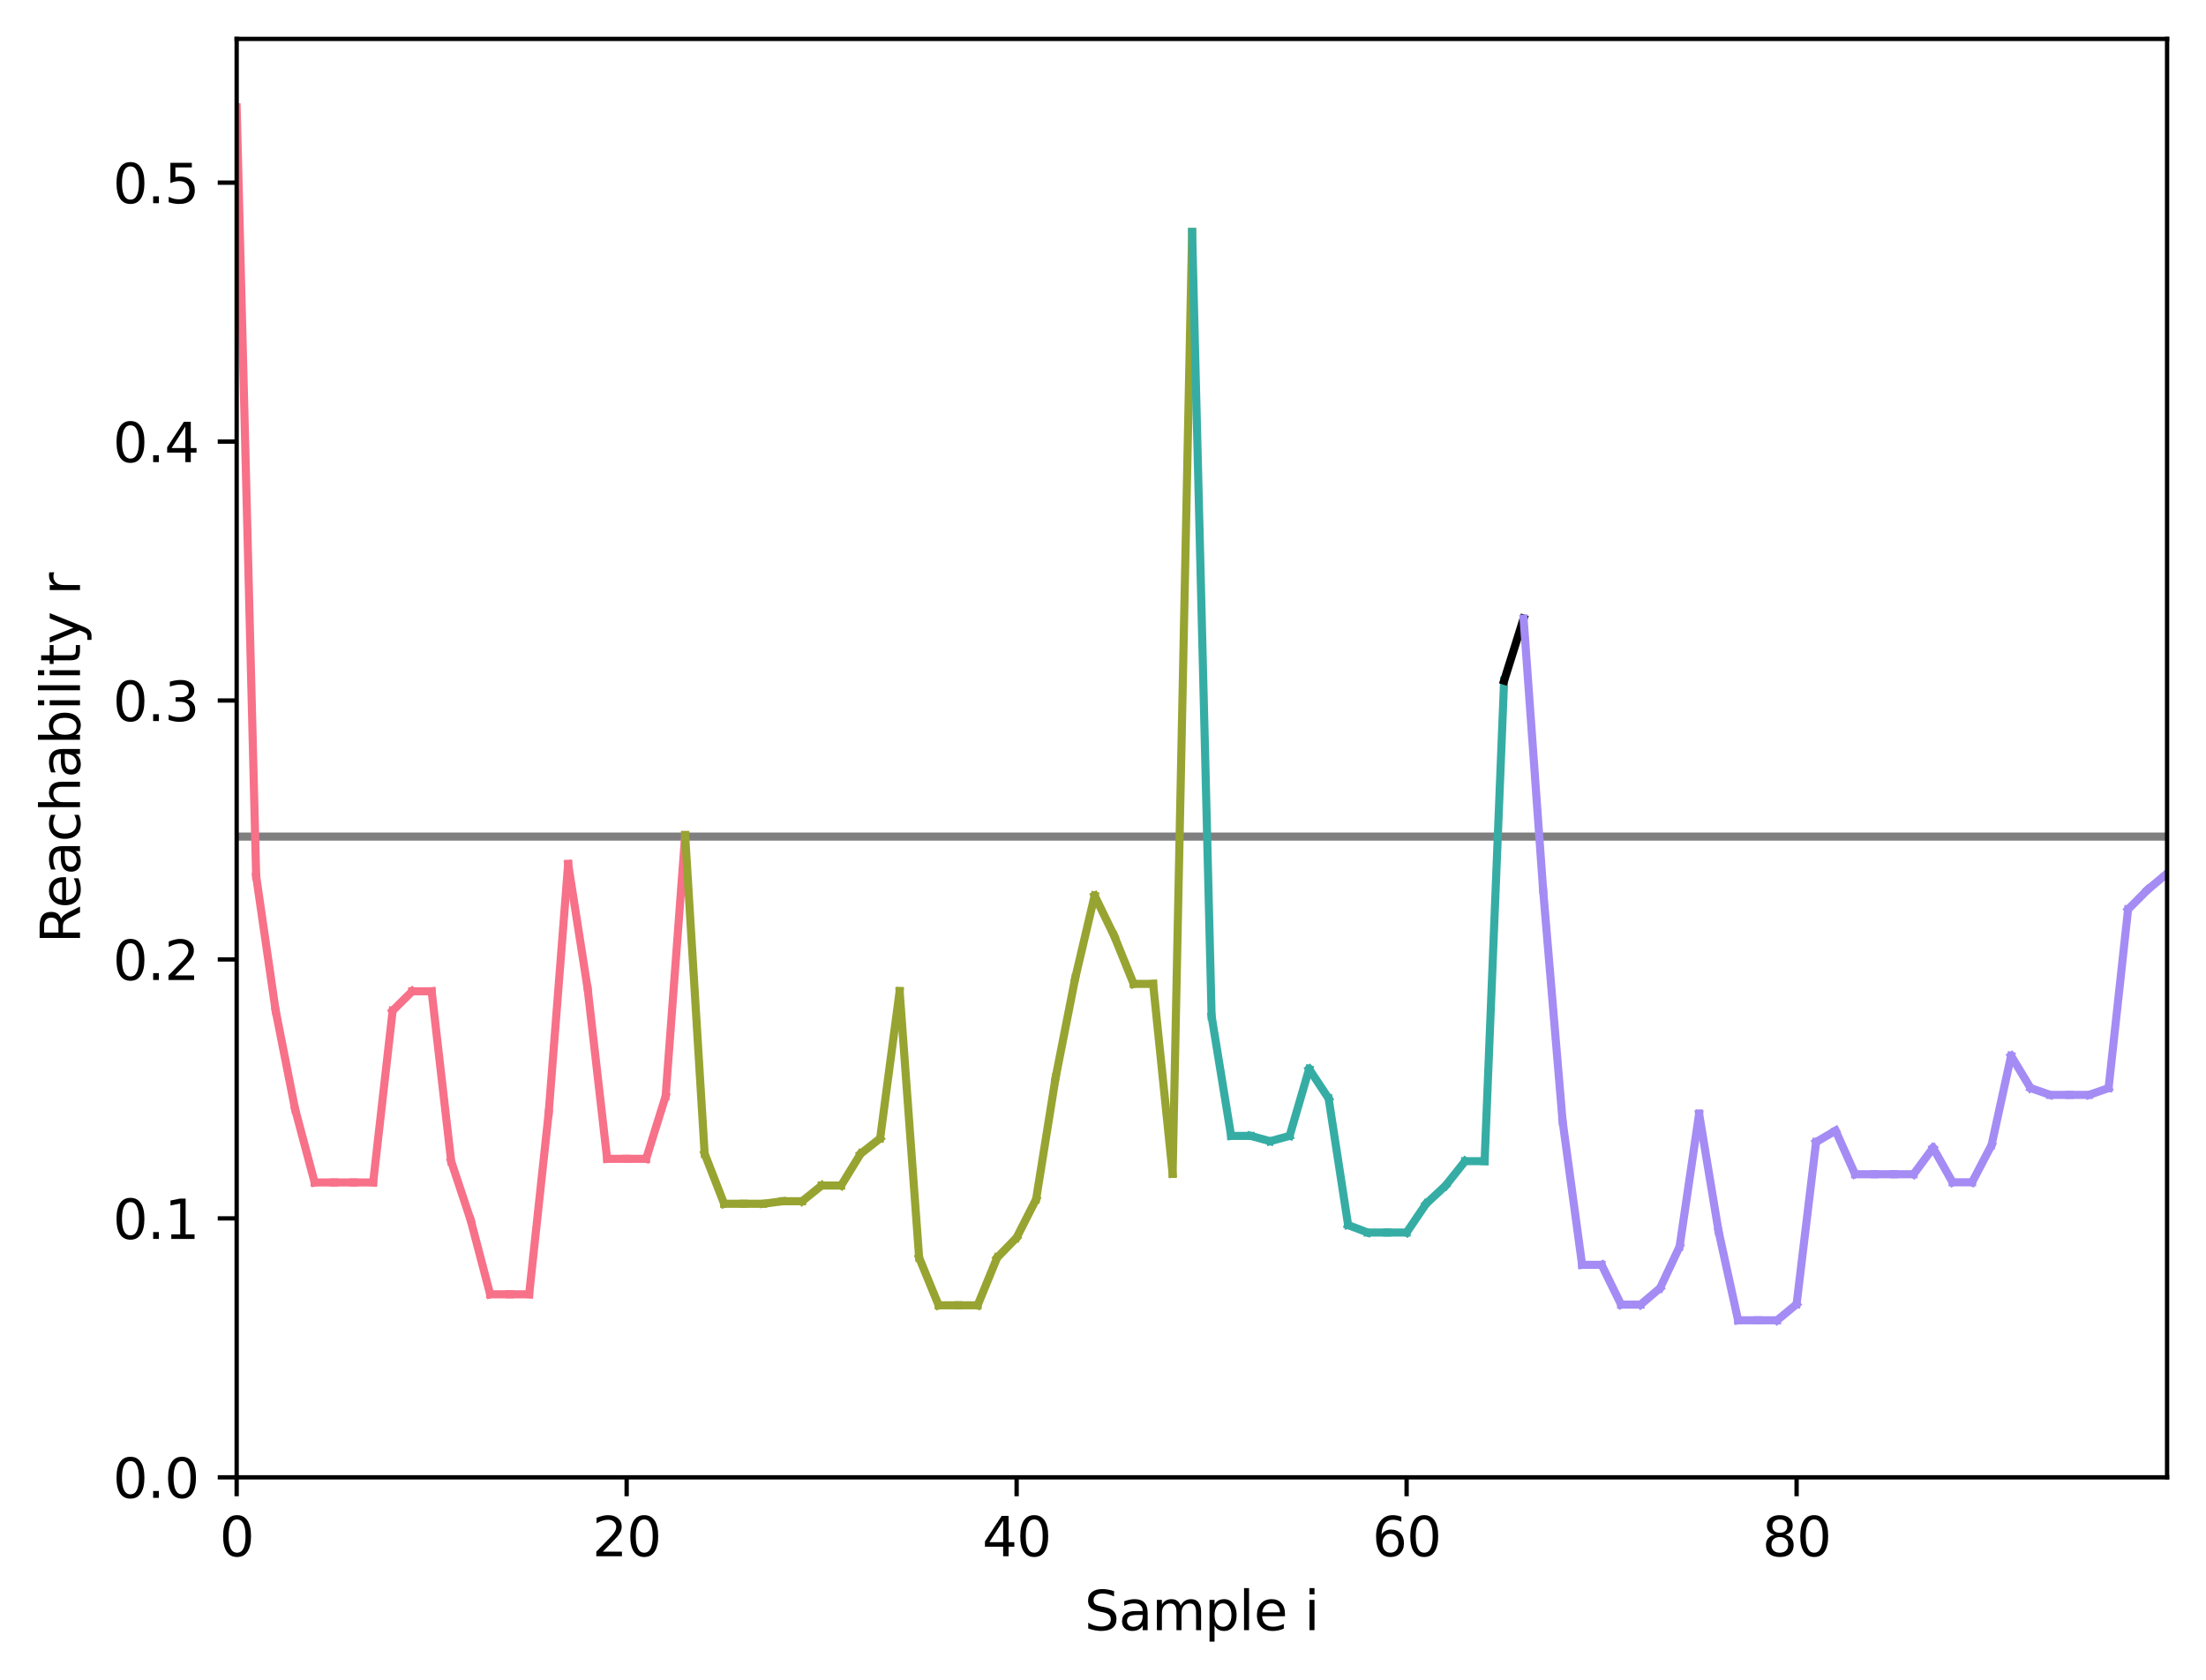 <?xml version="1.0" encoding="utf-8" standalone="no"?>
<!DOCTYPE svg PUBLIC "-//W3C//DTD SVG 1.1//EN"
  "http://www.w3.org/Graphics/SVG/1.1/DTD/svg11.dtd">
<svg xmlns:xlink="http://www.w3.org/1999/xlink" width="408.101pt" height="310.868pt" viewBox="0 0 408.101 310.868" xmlns="http://www.w3.org/2000/svg" version="1.1">
 <defs>
  <style type="text/css">*{stroke-linejoin: round; stroke-linecap: butt}</style>
 </defs>
 <g id="figure_1">
  <g id="patch_1">
   <path d="M 0 310.868 
L 408.101 310.868 
L 408.101 0 
L 0 0 
z
" style="fill: #ffffff"/>
  </g>
  <g id="axes_1">
   <g id="patch_2">
    <path d="M 43.781 273.312 
L 400.901 273.312 
L 400.901 7.2 
L 43.781 7.2 
z
" style="fill: #ffffff"/>
   </g>
   <g id="matplotlib.axis_1">
    <g id="xtick_1">
     <g id="line2d_1">
      <defs>
       <path id="ma56f24c3f5" d="M 0 0 
L 0 3.5 
" style="stroke: #000000; stroke-width: 0.8"/>
      </defs>
      <g>
       <use xlink:href="#ma56f24c3f5" x="43.781" y="273.312" style="stroke: #000000; stroke-width: 0.8"/>
      </g>
     </g>
     <g id="text_1">
      <!-- 0 -->
      <g transform="translate(40.6 287.91) scale(0.1 -0.1)">
       <defs>
        <path id="DejaVuSans-30" d="M 2034 4250 
Q 1547 4250 1301 3770 
Q 1056 3291 1056 2328 
Q 1056 1369 1301 889 
Q 1547 409 2034 409 
Q 2525 409 2770 889 
Q 3016 1369 3016 2328 
Q 3016 3291 2770 3770 
Q 2525 4250 2034 4250 
z
M 2034 4750 
Q 2819 4750 3233 4129 
Q 3647 3509 3647 2328 
Q 3647 1150 3233 529 
Q 2819 -91 2034 -91 
Q 1250 -91 836 529 
Q 422 1150 422 2328 
Q 422 3509 836 4129 
Q 1250 4750 2034 4750 
z
" transform="scale(0.016)"/>
       </defs>
       <use xlink:href="#DejaVuSans-30"/>
      </g>
     </g>
    </g>
    <g id="xtick_2">
     <g id="line2d_2">
      <g>
       <use xlink:href="#ma56f24c3f5" x="115.927" y="273.312" style="stroke: #000000; stroke-width: 0.8"/>
      </g>
     </g>
     <g id="text_2">
      <!-- 20 -->
      <g transform="translate(109.564 287.91) scale(0.1 -0.1)">
       <defs>
        <path id="DejaVuSans-32" d="M 1228 531 
L 3431 531 
L 3431 0 
L 469 0 
L 469 531 
Q 828 903 1448 1529 
Q 2069 2156 2228 2338 
Q 2531 2678 2651 2914 
Q 2772 3150 2772 3378 
Q 2772 3750 2511 3984 
Q 2250 4219 1831 4219 
Q 1534 4219 1204 4116 
Q 875 4013 500 3803 
L 500 4441 
Q 881 4594 1212 4672 
Q 1544 4750 1819 4750 
Q 2544 4750 2975 4387 
Q 3406 4025 3406 3419 
Q 3406 3131 3298 2873 
Q 3191 2616 2906 2266 
Q 2828 2175 2409 1742 
Q 1991 1309 1228 531 
z
" transform="scale(0.016)"/>
       </defs>
       <use xlink:href="#DejaVuSans-32"/>
       <use xlink:href="#DejaVuSans-30" x="63.623"/>
      </g>
     </g>
    </g>
    <g id="xtick_3">
     <g id="line2d_3">
      <g>
       <use xlink:href="#ma56f24c3f5" x="188.072" y="273.312" style="stroke: #000000; stroke-width: 0.8"/>
      </g>
     </g>
     <g id="text_3">
      <!-- 40 -->
      <g transform="translate(181.71 287.91) scale(0.1 -0.1)">
       <defs>
        <path id="DejaVuSans-34" d="M 2419 4116 
L 825 1625 
L 2419 1625 
L 2419 4116 
z
M 2253 4666 
L 3047 4666 
L 3047 1625 
L 3713 1625 
L 3713 1100 
L 3047 1100 
L 3047 0 
L 2419 0 
L 2419 1100 
L 313 1100 
L 313 1709 
L 2253 4666 
z
" transform="scale(0.016)"/>
       </defs>
       <use xlink:href="#DejaVuSans-34"/>
       <use xlink:href="#DejaVuSans-30" x="63.623"/>
      </g>
     </g>
    </g>
    <g id="xtick_4">
     <g id="line2d_4">
      <g>
       <use xlink:href="#ma56f24c3f5" x="260.218" y="273.312" style="stroke: #000000; stroke-width: 0.8"/>
      </g>
     </g>
     <g id="text_4">
      <!-- 60 -->
      <g transform="translate(253.855 287.91) scale(0.1 -0.1)">
       <defs>
        <path id="DejaVuSans-36" d="M 2113 2584 
Q 1688 2584 1439 2293 
Q 1191 2003 1191 1497 
Q 1191 994 1439 701 
Q 1688 409 2113 409 
Q 2538 409 2786 701 
Q 3034 994 3034 1497 
Q 3034 2003 2786 2293 
Q 2538 2584 2113 2584 
z
M 3366 4563 
L 3366 3988 
Q 3128 4100 2886 4159 
Q 2644 4219 2406 4219 
Q 1781 4219 1451 3797 
Q 1122 3375 1075 2522 
Q 1259 2794 1537 2939 
Q 1816 3084 2150 3084 
Q 2853 3084 3261 2657 
Q 3669 2231 3669 1497 
Q 3669 778 3244 343 
Q 2819 -91 2113 -91 
Q 1303 -91 875 529 
Q 447 1150 447 2328 
Q 447 3434 972 4092 
Q 1497 4750 2381 4750 
Q 2619 4750 2861 4703 
Q 3103 4656 3366 4563 
z
" transform="scale(0.016)"/>
       </defs>
       <use xlink:href="#DejaVuSans-36"/>
       <use xlink:href="#DejaVuSans-30" x="63.623"/>
      </g>
     </g>
    </g>
    <g id="xtick_5">
     <g id="line2d_5">
      <g>
       <use xlink:href="#ma56f24c3f5" x="332.363" y="273.312" style="stroke: #000000; stroke-width: 0.8"/>
      </g>
     </g>
     <g id="text_5">
      <!-- 80 -->
      <g transform="translate(326.001 287.91) scale(0.1 -0.1)">
       <defs>
        <path id="DejaVuSans-38" d="M 2034 2216 
Q 1584 2216 1326 1975 
Q 1069 1734 1069 1313 
Q 1069 891 1326 650 
Q 1584 409 2034 409 
Q 2484 409 2743 651 
Q 3003 894 3003 1313 
Q 3003 1734 2745 1975 
Q 2488 2216 2034 2216 
z
M 1403 2484 
Q 997 2584 770 2862 
Q 544 3141 544 3541 
Q 544 4100 942 4425 
Q 1341 4750 2034 4750 
Q 2731 4750 3128 4425 
Q 3525 4100 3525 3541 
Q 3525 3141 3298 2862 
Q 3072 2584 2669 2484 
Q 3125 2378 3379 2068 
Q 3634 1759 3634 1313 
Q 3634 634 3220 271 
Q 2806 -91 2034 -91 
Q 1263 -91 848 271 
Q 434 634 434 1313 
Q 434 1759 690 2068 
Q 947 2378 1403 2484 
z
M 1172 3481 
Q 1172 3119 1398 2916 
Q 1625 2713 2034 2713 
Q 2441 2713 2670 2916 
Q 2900 3119 2900 3481 
Q 2900 3844 2670 4047 
Q 2441 4250 2034 4250 
Q 1625 4250 1398 4047 
Q 1172 3844 1172 3481 
z
" transform="scale(0.016)"/>
       </defs>
       <use xlink:href="#DejaVuSans-38"/>
       <use xlink:href="#DejaVuSans-30" x="63.623"/>
      </g>
     </g>
    </g>
    <g id="text_6">
     <!-- Sample i -->
     <g transform="translate(200.615 301.589) scale(0.1 -0.1)">
      <defs>
       <path id="DejaVuSans-53" d="M 3425 4513 
L 3425 3897 
Q 3066 4069 2747 4153 
Q 2428 4238 2131 4238 
Q 1616 4238 1336 4038 
Q 1056 3838 1056 3469 
Q 1056 3159 1242 3001 
Q 1428 2844 1947 2747 
L 2328 2669 
Q 3034 2534 3370 2195 
Q 3706 1856 3706 1288 
Q 3706 609 3251 259 
Q 2797 -91 1919 -91 
Q 1588 -91 1214 -16 
Q 841 59 441 206 
L 441 856 
Q 825 641 1194 531 
Q 1563 422 1919 422 
Q 2459 422 2753 634 
Q 3047 847 3047 1241 
Q 3047 1584 2836 1778 
Q 2625 1972 2144 2069 
L 1759 2144 
Q 1053 2284 737 2584 
Q 422 2884 422 3419 
Q 422 4038 858 4394 
Q 1294 4750 2059 4750 
Q 2388 4750 2728 4690 
Q 3069 4631 3425 4513 
z
" transform="scale(0.016)"/>
       <path id="DejaVuSans-61" d="M 2194 1759 
Q 1497 1759 1228 1600 
Q 959 1441 959 1056 
Q 959 750 1161 570 
Q 1363 391 1709 391 
Q 2188 391 2477 730 
Q 2766 1069 2766 1631 
L 2766 1759 
L 2194 1759 
z
M 3341 1997 
L 3341 0 
L 2766 0 
L 2766 531 
Q 2569 213 2275 61 
Q 1981 -91 1556 -91 
Q 1019 -91 701 211 
Q 384 513 384 1019 
Q 384 1609 779 1909 
Q 1175 2209 1959 2209 
L 2766 2209 
L 2766 2266 
Q 2766 2663 2505 2880 
Q 2244 3097 1772 3097 
Q 1472 3097 1187 3025 
Q 903 2953 641 2809 
L 641 3341 
Q 956 3463 1253 3523 
Q 1550 3584 1831 3584 
Q 2591 3584 2966 3190 
Q 3341 2797 3341 1997 
z
" transform="scale(0.016)"/>
       <path id="DejaVuSans-6d" d="M 3328 2828 
Q 3544 3216 3844 3400 
Q 4144 3584 4550 3584 
Q 5097 3584 5394 3201 
Q 5691 2819 5691 2113 
L 5691 0 
L 5113 0 
L 5113 2094 
Q 5113 2597 4934 2840 
Q 4756 3084 4391 3084 
Q 3944 3084 3684 2787 
Q 3425 2491 3425 1978 
L 3425 0 
L 2847 0 
L 2847 2094 
Q 2847 2600 2669 2842 
Q 2491 3084 2119 3084 
Q 1678 3084 1418 2786 
Q 1159 2488 1159 1978 
L 1159 0 
L 581 0 
L 581 3500 
L 1159 3500 
L 1159 2956 
Q 1356 3278 1631 3431 
Q 1906 3584 2284 3584 
Q 2666 3584 2933 3390 
Q 3200 3197 3328 2828 
z
" transform="scale(0.016)"/>
       <path id="DejaVuSans-70" d="M 1159 525 
L 1159 -1331 
L 581 -1331 
L 581 3500 
L 1159 3500 
L 1159 2969 
Q 1341 3281 1617 3432 
Q 1894 3584 2278 3584 
Q 2916 3584 3314 3078 
Q 3713 2572 3713 1747 
Q 3713 922 3314 415 
Q 2916 -91 2278 -91 
Q 1894 -91 1617 61 
Q 1341 213 1159 525 
z
M 3116 1747 
Q 3116 2381 2855 2742 
Q 2594 3103 2138 3103 
Q 1681 3103 1420 2742 
Q 1159 2381 1159 1747 
Q 1159 1113 1420 752 
Q 1681 391 2138 391 
Q 2594 391 2855 752 
Q 3116 1113 3116 1747 
z
" transform="scale(0.016)"/>
       <path id="DejaVuSans-6c" d="M 603 4863 
L 1178 4863 
L 1178 0 
L 603 0 
L 603 4863 
z
" transform="scale(0.016)"/>
       <path id="DejaVuSans-65" d="M 3597 1894 
L 3597 1613 
L 953 1613 
Q 991 1019 1311 708 
Q 1631 397 2203 397 
Q 2534 397 2845 478 
Q 3156 559 3463 722 
L 3463 178 
Q 3153 47 2828 -22 
Q 2503 -91 2169 -91 
Q 1331 -91 842 396 
Q 353 884 353 1716 
Q 353 2575 817 3079 
Q 1281 3584 2069 3584 
Q 2775 3584 3186 3129 
Q 3597 2675 3597 1894 
z
M 3022 2063 
Q 3016 2534 2758 2815 
Q 2500 3097 2075 3097 
Q 1594 3097 1305 2825 
Q 1016 2553 972 2059 
L 3022 2063 
z
" transform="scale(0.016)"/>
       <path id="DejaVuSans-20" transform="scale(0.016)"/>
       <path id="DejaVuSans-69" d="M 603 3500 
L 1178 3500 
L 1178 0 
L 603 0 
L 603 3500 
z
M 603 4863 
L 1178 4863 
L 1178 4134 
L 603 4134 
L 603 4863 
z
" transform="scale(0.016)"/>
      </defs>
      <use xlink:href="#DejaVuSans-53"/>
      <use xlink:href="#DejaVuSans-61" x="63.477"/>
      <use xlink:href="#DejaVuSans-6d" x="124.756"/>
      <use xlink:href="#DejaVuSans-70" x="222.168"/>
      <use xlink:href="#DejaVuSans-6c" x="285.645"/>
      <use xlink:href="#DejaVuSans-65" x="313.428"/>
      <use xlink:href="#DejaVuSans-20" x="374.951"/>
      <use xlink:href="#DejaVuSans-69" x="406.738"/>
     </g>
    </g>
   </g>
   <g id="matplotlib.axis_2">
    <g id="ytick_1">
     <g id="line2d_6">
      <defs>
       <path id="m0e00c62f3a" d="M 0 0 
L -3.5 0 
" style="stroke: #000000; stroke-width: 0.8"/>
      </defs>
      <g>
       <use xlink:href="#m0e00c62f3a" x="43.781" y="273.312" style="stroke: #000000; stroke-width: 0.8"/>
      </g>
     </g>
     <g id="text_7">
      <!-- 0.0 -->
      <g transform="translate(20.878 277.111) scale(0.1 -0.1)">
       <defs>
        <path id="DejaVuSans-2e" d="M 684 794 
L 1344 794 
L 1344 0 
L 684 0 
L 684 794 
z
" transform="scale(0.016)"/>
       </defs>
       <use xlink:href="#DejaVuSans-30"/>
       <use xlink:href="#DejaVuSans-2e" x="63.623"/>
       <use xlink:href="#DejaVuSans-30" x="95.41"/>
      </g>
     </g>
    </g>
    <g id="ytick_2">
     <g id="line2d_7">
      <g>
       <use xlink:href="#m0e00c62f3a" x="43.781" y="225.408" style="stroke: #000000; stroke-width: 0.8"/>
      </g>
     </g>
     <g id="text_8">
      <!-- 0.1 -->
      <g transform="translate(20.878 229.207) scale(0.1 -0.1)">
       <defs>
        <path id="DejaVuSans-31" d="M 794 531 
L 1825 531 
L 1825 4091 
L 703 3866 
L 703 4441 
L 1819 4666 
L 2450 4666 
L 2450 531 
L 3481 531 
L 3481 0 
L 794 0 
L 794 531 
z
" transform="scale(0.016)"/>
       </defs>
       <use xlink:href="#DejaVuSans-30"/>
       <use xlink:href="#DejaVuSans-2e" x="63.623"/>
       <use xlink:href="#DejaVuSans-31" x="95.41"/>
      </g>
     </g>
    </g>
    <g id="ytick_3">
     <g id="line2d_8">
      <g>
       <use xlink:href="#m0e00c62f3a" x="43.781" y="177.503" style="stroke: #000000; stroke-width: 0.8"/>
      </g>
     </g>
     <g id="text_9">
      <!-- 0.2 -->
      <g transform="translate(20.878 181.303) scale(0.1 -0.1)">
       <use xlink:href="#DejaVuSans-30"/>
       <use xlink:href="#DejaVuSans-2e" x="63.623"/>
       <use xlink:href="#DejaVuSans-32" x="95.41"/>
      </g>
     </g>
    </g>
    <g id="ytick_4">
     <g id="line2d_9">
      <g>
       <use xlink:href="#m0e00c62f3a" x="43.781" y="129.599" style="stroke: #000000; stroke-width: 0.8"/>
      </g>
     </g>
     <g id="text_10">
      <!-- 0.3 -->
      <g transform="translate(20.878 133.398) scale(0.1 -0.1)">
       <defs>
        <path id="DejaVuSans-33" d="M 2597 2516 
Q 3050 2419 3304 2112 
Q 3559 1806 3559 1356 
Q 3559 666 3084 287 
Q 2609 -91 1734 -91 
Q 1441 -91 1130 -33 
Q 819 25 488 141 
L 488 750 
Q 750 597 1062 519 
Q 1375 441 1716 441 
Q 2309 441 2620 675 
Q 2931 909 2931 1356 
Q 2931 1769 2642 2001 
Q 2353 2234 1838 2234 
L 1294 2234 
L 1294 2753 
L 1863 2753 
Q 2328 2753 2575 2939 
Q 2822 3125 2822 3475 
Q 2822 3834 2567 4026 
Q 2313 4219 1838 4219 
Q 1578 4219 1281 4162 
Q 984 4106 628 3988 
L 628 4550 
Q 988 4650 1302 4700 
Q 1616 4750 1894 4750 
Q 2613 4750 3031 4423 
Q 3450 4097 3450 3541 
Q 3450 3153 3228 2886 
Q 3006 2619 2597 2516 
z
" transform="scale(0.016)"/>
       </defs>
       <use xlink:href="#DejaVuSans-30"/>
       <use xlink:href="#DejaVuSans-2e" x="63.623"/>
       <use xlink:href="#DejaVuSans-33" x="95.41"/>
      </g>
     </g>
    </g>
    <g id="ytick_5">
     <g id="line2d_10">
      <g>
       <use xlink:href="#m0e00c62f3a" x="43.781" y="81.695" style="stroke: #000000; stroke-width: 0.8"/>
      </g>
     </g>
     <g id="text_11">
      <!-- 0.4 -->
      <g transform="translate(20.878 85.494) scale(0.1 -0.1)">
       <use xlink:href="#DejaVuSans-30"/>
       <use xlink:href="#DejaVuSans-2e" x="63.623"/>
       <use xlink:href="#DejaVuSans-34" x="95.41"/>
      </g>
     </g>
    </g>
    <g id="ytick_6">
     <g id="line2d_11">
      <g>
       <use xlink:href="#m0e00c62f3a" x="43.781" y="33.791" style="stroke: #000000; stroke-width: 0.8"/>
      </g>
     </g>
     <g id="text_12">
      <!-- 0.5 -->
      <g transform="translate(20.878 37.59) scale(0.1 -0.1)">
       <defs>
        <path id="DejaVuSans-35" d="M 691 4666 
L 3169 4666 
L 3169 4134 
L 1269 4134 
L 1269 2991 
Q 1406 3038 1543 3061 
Q 1681 3084 1819 3084 
Q 2600 3084 3056 2656 
Q 3513 2228 3513 1497 
Q 3513 744 3044 326 
Q 2575 -91 1722 -91 
Q 1428 -91 1123 -41 
Q 819 9 494 109 
L 494 744 
Q 775 591 1075 516 
Q 1375 441 1709 441 
Q 2250 441 2565 725 
Q 2881 1009 2881 1497 
Q 2881 1984 2565 2268 
Q 2250 2553 1709 2553 
Q 1456 2553 1204 2497 
Q 953 2441 691 2322 
L 691 4666 
z
" transform="scale(0.016)"/>
       </defs>
       <use xlink:href="#DejaVuSans-30"/>
       <use xlink:href="#DejaVuSans-2e" x="63.623"/>
       <use xlink:href="#DejaVuSans-35" x="95.41"/>
      </g>
     </g>
    </g>
    <g id="text_13">
     <!-- Reachability r -->
     <g transform="translate(14.798 174.533) rotate(-90) scale(0.1 -0.1)">
      <defs>
       <path id="DejaVuSans-52" d="M 2841 2188 
Q 3044 2119 3236 1894 
Q 3428 1669 3622 1275 
L 4263 0 
L 3584 0 
L 2988 1197 
Q 2756 1666 2539 1819 
Q 2322 1972 1947 1972 
L 1259 1972 
L 1259 0 
L 628 0 
L 628 4666 
L 2053 4666 
Q 2853 4666 3247 4331 
Q 3641 3997 3641 3322 
Q 3641 2881 3436 2590 
Q 3231 2300 2841 2188 
z
M 1259 4147 
L 1259 2491 
L 2053 2491 
Q 2509 2491 2742 2702 
Q 2975 2913 2975 3322 
Q 2975 3731 2742 3939 
Q 2509 4147 2053 4147 
L 1259 4147 
z
" transform="scale(0.016)"/>
       <path id="DejaVuSans-63" d="M 3122 3366 
L 3122 2828 
Q 2878 2963 2633 3030 
Q 2388 3097 2138 3097 
Q 1578 3097 1268 2742 
Q 959 2388 959 1747 
Q 959 1106 1268 751 
Q 1578 397 2138 397 
Q 2388 397 2633 464 
Q 2878 531 3122 666 
L 3122 134 
Q 2881 22 2623 -34 
Q 2366 -91 2075 -91 
Q 1284 -91 818 406 
Q 353 903 353 1747 
Q 353 2603 823 3093 
Q 1294 3584 2113 3584 
Q 2378 3584 2631 3529 
Q 2884 3475 3122 3366 
z
" transform="scale(0.016)"/>
       <path id="DejaVuSans-68" d="M 3513 2113 
L 3513 0 
L 2938 0 
L 2938 2094 
Q 2938 2591 2744 2837 
Q 2550 3084 2163 3084 
Q 1697 3084 1428 2787 
Q 1159 2491 1159 1978 
L 1159 0 
L 581 0 
L 581 4863 
L 1159 4863 
L 1159 2956 
Q 1366 3272 1645 3428 
Q 1925 3584 2291 3584 
Q 2894 3584 3203 3211 
Q 3513 2838 3513 2113 
z
" transform="scale(0.016)"/>
       <path id="DejaVuSans-62" d="M 3116 1747 
Q 3116 2381 2855 2742 
Q 2594 3103 2138 3103 
Q 1681 3103 1420 2742 
Q 1159 2381 1159 1747 
Q 1159 1113 1420 752 
Q 1681 391 2138 391 
Q 2594 391 2855 752 
Q 3116 1113 3116 1747 
z
M 1159 2969 
Q 1341 3281 1617 3432 
Q 1894 3584 2278 3584 
Q 2916 3584 3314 3078 
Q 3713 2572 3713 1747 
Q 3713 922 3314 415 
Q 2916 -91 2278 -91 
Q 1894 -91 1617 61 
Q 1341 213 1159 525 
L 1159 0 
L 581 0 
L 581 4863 
L 1159 4863 
L 1159 2969 
z
" transform="scale(0.016)"/>
       <path id="DejaVuSans-74" d="M 1172 4494 
L 1172 3500 
L 2356 3500 
L 2356 3053 
L 1172 3053 
L 1172 1153 
Q 1172 725 1289 603 
Q 1406 481 1766 481 
L 2356 481 
L 2356 0 
L 1766 0 
Q 1100 0 847 248 
Q 594 497 594 1153 
L 594 3053 
L 172 3053 
L 172 3500 
L 594 3500 
L 594 4494 
L 1172 4494 
z
" transform="scale(0.016)"/>
       <path id="DejaVuSans-79" d="M 2059 -325 
Q 1816 -950 1584 -1140 
Q 1353 -1331 966 -1331 
L 506 -1331 
L 506 -850 
L 844 -850 
Q 1081 -850 1212 -737 
Q 1344 -625 1503 -206 
L 1606 56 
L 191 3500 
L 800 3500 
L 1894 763 
L 2988 3500 
L 3597 3500 
L 2059 -325 
z
" transform="scale(0.016)"/>
       <path id="DejaVuSans-72" d="M 2631 2963 
Q 2534 3019 2420 3045 
Q 2306 3072 2169 3072 
Q 1681 3072 1420 2755 
Q 1159 2438 1159 1844 
L 1159 0 
L 581 0 
L 581 3500 
L 1159 3500 
L 1159 2956 
Q 1341 3275 1631 3429 
Q 1922 3584 2338 3584 
Q 2397 3584 2469 3576 
Q 2541 3569 2628 3553 
L 2631 2963 
z
" transform="scale(0.016)"/>
      </defs>
      <use xlink:href="#DejaVuSans-52"/>
      <use xlink:href="#DejaVuSans-65" x="64.982"/>
      <use xlink:href="#DejaVuSans-61" x="126.506"/>
      <use xlink:href="#DejaVuSans-63" x="187.785"/>
      <use xlink:href="#DejaVuSans-68" x="242.766"/>
      <use xlink:href="#DejaVuSans-61" x="306.145"/>
      <use xlink:href="#DejaVuSans-62" x="367.424"/>
      <use xlink:href="#DejaVuSans-69" x="430.9"/>
      <use xlink:href="#DejaVuSans-6c" x="458.684"/>
      <use xlink:href="#DejaVuSans-69" x="486.467"/>
      <use xlink:href="#DejaVuSans-74" x="514.25"/>
      <use xlink:href="#DejaVuSans-79" x="553.459"/>
      <use xlink:href="#DejaVuSans-20" x="612.639"/>
      <use xlink:href="#DejaVuSans-72" x="644.426"/>
     </g>
    </g>
   </g>
   <g id="line2d_12">
    <path d="M 43.781 154.774 
L 400.901 154.774 
" clip-path="url(#p24fa36825a)" style="fill: none; stroke: #000000; stroke-opacity: 0.5; stroke-width: 1.5; stroke-linecap: square"/>
   </g>
   <g id="line2d_13">
    <path d="M 43.781 19.872 
L 47.389 162.119 
" clip-path="url(#p24fa36825a)" style="fill: none; stroke: #f77189; stroke-width: 1.5; stroke-linecap: square"/>
   </g>
   <g id="line2d_14">
    <path d="M 47.389 162.119 
L 50.996 186.981 
" clip-path="url(#p24fa36825a)" style="fill: none; stroke: #f77189; stroke-width: 1.5; stroke-linecap: square"/>
   </g>
   <g id="line2d_15">
    <path d="M 50.996 186.981 
L 54.603 205.243 
" clip-path="url(#p24fa36825a)" style="fill: none; stroke: #f77189; stroke-width: 1.5; stroke-linecap: square"/>
   </g>
   <g id="line2d_16">
    <path d="M 54.603 205.243 
L 58.21 218.758 
" clip-path="url(#p24fa36825a)" style="fill: none; stroke: #f77189; stroke-width: 1.5; stroke-linecap: square"/>
   </g>
   <g id="line2d_17">
    <path d="M 58.21 218.758 
L 61.818 218.758 
" clip-path="url(#p24fa36825a)" style="fill: none; stroke: #f77189; stroke-width: 1.5; stroke-linecap: square"/>
   </g>
   <g id="line2d_18">
    <path d="M 61.818 218.758 
L 65.425 218.758 
" clip-path="url(#p24fa36825a)" style="fill: none; stroke: #f77189; stroke-width: 1.5; stroke-linecap: square"/>
   </g>
   <g id="line2d_19">
    <path d="M 65.425 218.758 
L 69.032 218.758 
" clip-path="url(#p24fa36825a)" style="fill: none; stroke: #f77189; stroke-width: 1.5; stroke-linecap: square"/>
   </g>
   <g id="line2d_20">
    <path d="M 69.032 218.758 
L 72.639 186.981 
" clip-path="url(#p24fa36825a)" style="fill: none; stroke: #f77189; stroke-width: 1.5; stroke-linecap: square"/>
   </g>
   <g id="line2d_21">
    <path d="M 72.639 186.981 
L 76.247 183.396 
" clip-path="url(#p24fa36825a)" style="fill: none; stroke: #f77189; stroke-width: 1.5; stroke-linecap: square"/>
   </g>
   <g id="line2d_22">
    <path d="M 76.247 183.396 
L 79.854 183.396 
" clip-path="url(#p24fa36825a)" style="fill: none; stroke: #f77189; stroke-width: 1.5; stroke-linecap: square"/>
   </g>
   <g id="line2d_23">
    <path d="M 79.854 183.396 
L 83.461 214.841 
" clip-path="url(#p24fa36825a)" style="fill: none; stroke: #f77189; stroke-width: 1.5; stroke-linecap: square"/>
   </g>
   <g id="line2d_24">
    <path d="M 83.461 214.841 
L 87.069 225.716 
" clip-path="url(#p24fa36825a)" style="fill: none; stroke: #f77189; stroke-width: 1.5; stroke-linecap: square"/>
   </g>
   <g id="line2d_25">
    <path d="M 87.069 225.716 
L 90.676 239.454 
" clip-path="url(#p24fa36825a)" style="fill: none; stroke: #f77189; stroke-width: 1.5; stroke-linecap: square"/>
   </g>
   <g id="line2d_26">
    <path d="M 90.676 239.454 
L 94.283 239.454 
" clip-path="url(#p24fa36825a)" style="fill: none; stroke: #f77189; stroke-width: 1.5; stroke-linecap: square"/>
   </g>
   <g id="line2d_27">
    <path d="M 94.283 239.454 
L 97.89 239.454 
" clip-path="url(#p24fa36825a)" style="fill: none; stroke: #f77189; stroke-width: 1.5; stroke-linecap: square"/>
   </g>
   <g id="line2d_28">
    <path d="M 97.89 239.454 
L 101.498 205.959 
" clip-path="url(#p24fa36825a)" style="fill: none; stroke: #f77189; stroke-width: 1.5; stroke-linecap: square"/>
   </g>
   <g id="line2d_29">
    <path d="M 101.498 205.959 
L 105.105 159.85 
" clip-path="url(#p24fa36825a)" style="fill: none; stroke: #f77189; stroke-width: 1.5; stroke-linecap: square"/>
   </g>
   <g id="line2d_30">
    <path d="M 105.105 159.85 
L 108.712 182.901 
" clip-path="url(#p24fa36825a)" style="fill: none; stroke: #f77189; stroke-width: 1.5; stroke-linecap: square"/>
   </g>
   <g id="line2d_31">
    <path d="M 108.712 182.901 
L 112.319 214.39 
" clip-path="url(#p24fa36825a)" style="fill: none; stroke: #f77189; stroke-width: 1.5; stroke-linecap: square"/>
   </g>
   <g id="line2d_32">
    <path d="M 112.319 214.39 
L 115.927 214.39 
" clip-path="url(#p24fa36825a)" style="fill: none; stroke: #f77189; stroke-width: 1.5; stroke-linecap: square"/>
   </g>
   <g id="line2d_33">
    <path d="M 115.927 214.39 
L 119.534 214.39 
" clip-path="url(#p24fa36825a)" style="fill: none; stroke: #f77189; stroke-width: 1.5; stroke-linecap: square"/>
   </g>
   <g id="line2d_34">
    <path d="M 119.534 214.39 
L 123.141 202.8 
" clip-path="url(#p24fa36825a)" style="fill: none; stroke: #f77189; stroke-width: 1.5; stroke-linecap: square"/>
   </g>
   <g id="line2d_35">
    <path d="M 123.141 202.8 
L 126.749 154.492 
" clip-path="url(#p24fa36825a)" style="fill: none; stroke: #f77189; stroke-width: 1.5; stroke-linecap: square"/>
   </g>
   <g id="line2d_36">
    <path d="M 126.749 154.492 
L 130.356 213.443 
" clip-path="url(#p24fa36825a)" style="fill: none; stroke: #97a431; stroke-width: 1.5; stroke-linecap: square"/>
   </g>
   <g id="line2d_37">
    <path d="M 130.356 213.443 
L 133.963 222.702 
" clip-path="url(#p24fa36825a)" style="fill: none; stroke: #97a431; stroke-width: 1.5; stroke-linecap: square"/>
   </g>
   <g id="line2d_38">
    <path d="M 133.963 222.702 
L 137.57 222.702 
" clip-path="url(#p24fa36825a)" style="fill: none; stroke: #97a431; stroke-width: 1.5; stroke-linecap: square"/>
   </g>
   <g id="line2d_39">
    <path d="M 137.57 222.702 
L 141.178 222.702 
" clip-path="url(#p24fa36825a)" style="fill: none; stroke: #97a431; stroke-width: 1.5; stroke-linecap: square"/>
   </g>
   <g id="line2d_40">
    <path d="M 141.178 222.702 
L 144.785 222.234 
" clip-path="url(#p24fa36825a)" style="fill: none; stroke: #97a431; stroke-width: 1.5; stroke-linecap: square"/>
   </g>
   <g id="line2d_41">
    <path d="M 144.785 222.234 
L 148.392 222.234 
" clip-path="url(#p24fa36825a)" style="fill: none; stroke: #97a431; stroke-width: 1.5; stroke-linecap: square"/>
   </g>
   <g id="line2d_42">
    <path d="M 148.392 222.234 
L 151.999 219.326 
" clip-path="url(#p24fa36825a)" style="fill: none; stroke: #97a431; stroke-width: 1.5; stroke-linecap: square"/>
   </g>
   <g id="line2d_43">
    <path d="M 151.999 219.326 
L 155.607 219.326 
" clip-path="url(#p24fa36825a)" style="fill: none; stroke: #97a431; stroke-width: 1.5; stroke-linecap: square"/>
   </g>
   <g id="line2d_44">
    <path d="M 155.607 219.326 
L 159.214 213.443 
" clip-path="url(#p24fa36825a)" style="fill: none; stroke: #97a431; stroke-width: 1.5; stroke-linecap: square"/>
   </g>
   <g id="line2d_45">
    <path d="M 159.214 213.443 
L 162.821 210.61 
" clip-path="url(#p24fa36825a)" style="fill: none; stroke: #97a431; stroke-width: 1.5; stroke-linecap: square"/>
   </g>
   <g id="line2d_46">
    <path d="M 162.821 210.61 
L 166.429 183.369 
" clip-path="url(#p24fa36825a)" style="fill: none; stroke: #97a431; stroke-width: 1.5; stroke-linecap: square"/>
   </g>
   <g id="line2d_47">
    <path d="M 166.429 183.369 
L 170.036 232.673 
" clip-path="url(#p24fa36825a)" style="fill: none; stroke: #97a431; stroke-width: 1.5; stroke-linecap: square"/>
   </g>
   <g id="line2d_48">
    <path d="M 170.036 232.673 
L 173.643 241.484 
" clip-path="url(#p24fa36825a)" style="fill: none; stroke: #97a431; stroke-width: 1.5; stroke-linecap: square"/>
   </g>
   <g id="line2d_49">
    <path d="M 173.643 241.484 
L 177.25 241.484 
" clip-path="url(#p24fa36825a)" style="fill: none; stroke: #97a431; stroke-width: 1.5; stroke-linecap: square"/>
   </g>
   <g id="line2d_50">
    <path d="M 177.25 241.484 
L 180.858 241.484 
" clip-path="url(#p24fa36825a)" style="fill: none; stroke: #97a431; stroke-width: 1.5; stroke-linecap: square"/>
   </g>
   <g id="line2d_51">
    <path d="M 180.858 241.484 
L 184.465 232.673 
" clip-path="url(#p24fa36825a)" style="fill: none; stroke: #97a431; stroke-width: 1.5; stroke-linecap: square"/>
   </g>
   <g id="line2d_52">
    <path d="M 184.465 232.673 
L 188.072 228.967 
" clip-path="url(#p24fa36825a)" style="fill: none; stroke: #97a431; stroke-width: 1.5; stroke-linecap: square"/>
   </g>
   <g id="line2d_53">
    <path d="M 188.072 228.967 
L 191.679 221.862 
" clip-path="url(#p24fa36825a)" style="fill: none; stroke: #97a431; stroke-width: 1.5; stroke-linecap: square"/>
   </g>
   <g id="line2d_54">
    <path d="M 191.679 221.862 
L 195.287 199.354 
" clip-path="url(#p24fa36825a)" style="fill: none; stroke: #97a431; stroke-width: 1.5; stroke-linecap: square"/>
   </g>
   <g id="line2d_55">
    <path d="M 195.287 199.354 
L 198.894 181.03 
" clip-path="url(#p24fa36825a)" style="fill: none; stroke: #97a431; stroke-width: 1.5; stroke-linecap: square"/>
   </g>
   <g id="line2d_56">
    <path d="M 198.894 181.03 
L 202.501 165.692 
" clip-path="url(#p24fa36825a)" style="fill: none; stroke: #97a431; stroke-width: 1.5; stroke-linecap: square"/>
   </g>
   <g id="line2d_57">
    <path d="M 202.501 165.692 
L 206.109 173.121 
" clip-path="url(#p24fa36825a)" style="fill: none; stroke: #97a431; stroke-width: 1.5; stroke-linecap: square"/>
   </g>
   <g id="line2d_58">
    <path d="M 206.109 173.121 
L 209.716 182.021 
" clip-path="url(#p24fa36825a)" style="fill: none; stroke: #97a431; stroke-width: 1.5; stroke-linecap: square"/>
   </g>
   <g id="line2d_59">
    <path d="M 209.716 182.021 
L 213.323 182.021 
" clip-path="url(#p24fa36825a)" style="fill: none; stroke: #97a431; stroke-width: 1.5; stroke-linecap: square"/>
   </g>
   <g id="line2d_60">
    <path d="M 213.323 182.021 
L 216.93 217.162 
" clip-path="url(#p24fa36825a)" style="fill: none; stroke: #97a431; stroke-width: 1.5; stroke-linecap: square"/>
   </g>
   <g id="line2d_61">
    <path d="M 216.93 217.162 
L 220.538 42.912 
" clip-path="url(#p24fa36825a)" style="fill: none; stroke: #97a431; stroke-width: 1.5; stroke-linecap: square"/>
   </g>
   <g id="line2d_62">
    <path d="M 220.538 42.912 
L 224.145 188.022 
" clip-path="url(#p24fa36825a)" style="fill: none; stroke: #36ada4; stroke-width: 1.5; stroke-linecap: square"/>
   </g>
   <g id="line2d_63">
    <path d="M 224.145 188.022 
L 227.752 210.141 
" clip-path="url(#p24fa36825a)" style="fill: none; stroke: #36ada4; stroke-width: 1.5; stroke-linecap: square"/>
   </g>
   <g id="line2d_64">
    <path d="M 227.752 210.141 
L 231.359 210.141 
" clip-path="url(#p24fa36825a)" style="fill: none; stroke: #36ada4; stroke-width: 1.5; stroke-linecap: square"/>
   </g>
   <g id="line2d_65">
    <path d="M 231.359 210.141 
L 234.967 211.132 
" clip-path="url(#p24fa36825a)" style="fill: none; stroke: #36ada4; stroke-width: 1.5; stroke-linecap: square"/>
   </g>
   <g id="line2d_66">
    <path d="M 234.967 211.132 
L 238.574 210.141 
" clip-path="url(#p24fa36825a)" style="fill: none; stroke: #36ada4; stroke-width: 1.5; stroke-linecap: square"/>
   </g>
   <g id="line2d_67">
    <path d="M 238.574 210.141 
L 242.181 197.777 
" clip-path="url(#p24fa36825a)" style="fill: none; stroke: #36ada4; stroke-width: 1.5; stroke-linecap: square"/>
   </g>
   <g id="line2d_68">
    <path d="M 242.181 197.777 
L 245.789 203.218 
" clip-path="url(#p24fa36825a)" style="fill: none; stroke: #36ada4; stroke-width: 1.5; stroke-linecap: square"/>
   </g>
   <g id="line2d_69">
    <path d="M 245.789 203.218 
L 249.396 226.65 
" clip-path="url(#p24fa36825a)" style="fill: none; stroke: #36ada4; stroke-width: 1.5; stroke-linecap: square"/>
   </g>
   <g id="line2d_70">
    <path d="M 249.396 226.65 
L 253.003 228.021 
" clip-path="url(#p24fa36825a)" style="fill: none; stroke: #36ada4; stroke-width: 1.5; stroke-linecap: square"/>
   </g>
   <g id="line2d_71">
    <path d="M 253.003 228.021 
L 256.61 228.021 
" clip-path="url(#p24fa36825a)" style="fill: none; stroke: #36ada4; stroke-width: 1.5; stroke-linecap: square"/>
   </g>
   <g id="line2d_72">
    <path d="M 256.61 228.021 
L 260.218 228.021 
" clip-path="url(#p24fa36825a)" style="fill: none; stroke: #36ada4; stroke-width: 1.5; stroke-linecap: square"/>
   </g>
   <g id="line2d_73">
    <path d="M 260.218 228.021 
L 263.825 222.705 
" clip-path="url(#p24fa36825a)" style="fill: none; stroke: #36ada4; stroke-width: 1.5; stroke-linecap: square"/>
   </g>
   <g id="line2d_74">
    <path d="M 263.825 222.705 
L 267.432 219.342 
" clip-path="url(#p24fa36825a)" style="fill: none; stroke: #36ada4; stroke-width: 1.5; stroke-linecap: square"/>
   </g>
   <g id="line2d_75">
    <path d="M 267.432 219.342 
L 271.039 214.82 
" clip-path="url(#p24fa36825a)" style="fill: none; stroke: #36ada4; stroke-width: 1.5; stroke-linecap: square"/>
   </g>
   <g id="line2d_76">
    <path d="M 271.039 214.82 
L 274.647 214.82 
" clip-path="url(#p24fa36825a)" style="fill: none; stroke: #36ada4; stroke-width: 1.5; stroke-linecap: square"/>
   </g>
   <g id="line2d_77">
    <path d="M 274.647 214.82 
L 278.254 125.927 
" clip-path="url(#p24fa36825a)" style="fill: none; stroke: #36ada4; stroke-width: 1.5; stroke-linecap: square"/>
   </g>
   <g id="line2d_78">
    <path d="M 278.254 125.927 
L 281.861 114.445 
" clip-path="url(#p24fa36825a)" style="fill: none; stroke: #000000; stroke-width: 1.5; stroke-linecap: square"/>
   </g>
   <g id="line2d_79">
    <path d="M 281.861 114.445 
L 285.469 164.614 
" clip-path="url(#p24fa36825a)" style="fill: none; stroke: #a48cf4; stroke-width: 1.5; stroke-linecap: square"/>
   </g>
   <g id="line2d_80">
    <path d="M 285.469 164.614 
L 289.076 207.437 
" clip-path="url(#p24fa36825a)" style="fill: none; stroke: #a48cf4; stroke-width: 1.5; stroke-linecap: square"/>
   </g>
   <g id="line2d_81">
    <path d="M 289.076 207.437 
L 292.683 234.003 
" clip-path="url(#p24fa36825a)" style="fill: none; stroke: #a48cf4; stroke-width: 1.5; stroke-linecap: square"/>
   </g>
   <g id="line2d_82">
    <path d="M 292.683 234.003 
L 296.29 234.003 
" clip-path="url(#p24fa36825a)" style="fill: none; stroke: #a48cf4; stroke-width: 1.5; stroke-linecap: square"/>
   </g>
   <g id="line2d_83">
    <path d="M 296.29 234.003 
L 299.898 241.36 
" clip-path="url(#p24fa36825a)" style="fill: none; stroke: #a48cf4; stroke-width: 1.5; stroke-linecap: square"/>
   </g>
   <g id="line2d_84">
    <path d="M 299.898 241.36 
L 303.505 241.36 
" clip-path="url(#p24fa36825a)" style="fill: none; stroke: #a48cf4; stroke-width: 1.5; stroke-linecap: square"/>
   </g>
   <g id="line2d_85">
    <path d="M 303.505 241.36 
L 307.112 238.301 
" clip-path="url(#p24fa36825a)" style="fill: none; stroke: #a48cf4; stroke-width: 1.5; stroke-linecap: square"/>
   </g>
   <g id="line2d_86">
    <path d="M 307.112 238.301 
L 310.719 230.627 
" clip-path="url(#p24fa36825a)" style="fill: none; stroke: #a48cf4; stroke-width: 1.5; stroke-linecap: square"/>
   </g>
   <g id="line2d_87">
    <path d="M 310.719 230.627 
L 314.327 206.053 
" clip-path="url(#p24fa36825a)" style="fill: none; stroke: #a48cf4; stroke-width: 1.5; stroke-linecap: square"/>
   </g>
   <g id="line2d_88">
    <path d="M 314.327 206.053 
L 317.934 227.826 
" clip-path="url(#p24fa36825a)" style="fill: none; stroke: #a48cf4; stroke-width: 1.5; stroke-linecap: square"/>
   </g>
   <g id="line2d_89">
    <path d="M 317.934 227.826 
L 321.541 244.264 
" clip-path="url(#p24fa36825a)" style="fill: none; stroke: #a48cf4; stroke-width: 1.5; stroke-linecap: square"/>
   </g>
   <g id="line2d_90">
    <path d="M 321.541 244.264 
L 325.149 244.264 
" clip-path="url(#p24fa36825a)" style="fill: none; stroke: #a48cf4; stroke-width: 1.5; stroke-linecap: square"/>
   </g>
   <g id="line2d_91">
    <path d="M 325.149 244.264 
L 328.756 244.264 
" clip-path="url(#p24fa36825a)" style="fill: none; stroke: #a48cf4; stroke-width: 1.5; stroke-linecap: square"/>
   </g>
   <g id="line2d_92">
    <path d="M 328.756 244.264 
L 332.363 241.278 
" clip-path="url(#p24fa36825a)" style="fill: none; stroke: #a48cf4; stroke-width: 1.5; stroke-linecap: square"/>
   </g>
   <g id="line2d_93">
    <path d="M 332.363 241.278 
L 335.97 211.285 
" clip-path="url(#p24fa36825a)" style="fill: none; stroke: #a48cf4; stroke-width: 1.5; stroke-linecap: square"/>
   </g>
   <g id="line2d_94">
    <path d="M 335.97 211.285 
L 339.578 209.176 
" clip-path="url(#p24fa36825a)" style="fill: none; stroke: #a48cf4; stroke-width: 1.5; stroke-linecap: square"/>
   </g>
   <g id="line2d_95">
    <path d="M 339.578 209.176 
L 343.185 217.241 
" clip-path="url(#p24fa36825a)" style="fill: none; stroke: #a48cf4; stroke-width: 1.5; stroke-linecap: square"/>
   </g>
   <g id="line2d_96">
    <path d="M 343.185 217.241 
L 346.792 217.241 
" clip-path="url(#p24fa36825a)" style="fill: none; stroke: #a48cf4; stroke-width: 1.5; stroke-linecap: square"/>
   </g>
   <g id="line2d_97">
    <path d="M 346.792 217.241 
L 350.399 217.241 
" clip-path="url(#p24fa36825a)" style="fill: none; stroke: #a48cf4; stroke-width: 1.5; stroke-linecap: square"/>
   </g>
   <g id="line2d_98">
    <path d="M 350.399 217.241 
L 354.007 217.241 
" clip-path="url(#p24fa36825a)" style="fill: none; stroke: #a48cf4; stroke-width: 1.5; stroke-linecap: square"/>
   </g>
   <g id="line2d_99">
    <path d="M 354.007 217.241 
L 357.614 212.362 
" clip-path="url(#p24fa36825a)" style="fill: none; stroke: #a48cf4; stroke-width: 1.5; stroke-linecap: square"/>
   </g>
   <g id="line2d_100">
    <path d="M 357.614 212.362 
L 361.221 218.731 
" clip-path="url(#p24fa36825a)" style="fill: none; stroke: #a48cf4; stroke-width: 1.5; stroke-linecap: square"/>
   </g>
   <g id="line2d_101">
    <path d="M 361.221 218.731 
L 364.829 218.731 
" clip-path="url(#p24fa36825a)" style="fill: none; stroke: #a48cf4; stroke-width: 1.5; stroke-linecap: square"/>
   </g>
   <g id="line2d_102">
    <path d="M 364.829 218.731 
L 368.436 211.828 
" clip-path="url(#p24fa36825a)" style="fill: none; stroke: #a48cf4; stroke-width: 1.5; stroke-linecap: square"/>
   </g>
   <g id="line2d_103">
    <path d="M 368.436 211.828 
L 372.043 195.331 
" clip-path="url(#p24fa36825a)" style="fill: none; stroke: #a48cf4; stroke-width: 1.5; stroke-linecap: square"/>
   </g>
   <g id="line2d_104">
    <path d="M 372.043 195.331 
L 375.65 201.3 
" clip-path="url(#p24fa36825a)" style="fill: none; stroke: #a48cf4; stroke-width: 1.5; stroke-linecap: square"/>
   </g>
   <g id="line2d_105">
    <path d="M 375.65 201.3 
L 379.258 202.559 
" clip-path="url(#p24fa36825a)" style="fill: none; stroke: #a48cf4; stroke-width: 1.5; stroke-linecap: square"/>
   </g>
   <g id="line2d_106">
    <path d="M 379.258 202.559 
L 382.865 202.559 
" clip-path="url(#p24fa36825a)" style="fill: none; stroke: #a48cf4; stroke-width: 1.5; stroke-linecap: square"/>
   </g>
   <g id="line2d_107">
    <path d="M 382.865 202.559 
L 386.472 202.559 
" clip-path="url(#p24fa36825a)" style="fill: none; stroke: #a48cf4; stroke-width: 1.5; stroke-linecap: square"/>
   </g>
   <g id="line2d_108">
    <path d="M 386.472 202.559 
L 390.079 201.3 
" clip-path="url(#p24fa36825a)" style="fill: none; stroke: #a48cf4; stroke-width: 1.5; stroke-linecap: square"/>
   </g>
   <g id="line2d_109">
    <path d="M 390.079 201.3 
L 393.687 168.234 
" clip-path="url(#p24fa36825a)" style="fill: none; stroke: #a48cf4; stroke-width: 1.5; stroke-linecap: square"/>
   </g>
   <g id="line2d_110">
    <path d="M 393.687 168.234 
L 397.294 164.614 
" clip-path="url(#p24fa36825a)" style="fill: none; stroke: #a48cf4; stroke-width: 1.5; stroke-linecap: square"/>
   </g>
   <g id="line2d_111">
    <path d="M 397.294 164.614 
L 400.901 161.595 
" clip-path="url(#p24fa36825a)" style="fill: none; stroke: #a48cf4; stroke-width: 1.5; stroke-linecap: square"/>
   </g>
   <g id="patch_3">
    <path d="M 43.781 273.312 
L 43.781 7.2 
" style="fill: none; stroke: #000000; stroke-width: 0.8; stroke-linejoin: miter; stroke-linecap: square"/>
   </g>
   <g id="patch_4">
    <path d="M 400.901 273.312 
L 400.901 7.2 
" style="fill: none; stroke: #000000; stroke-width: 0.8; stroke-linejoin: miter; stroke-linecap: square"/>
   </g>
   <g id="patch_5">
    <path d="M 43.781 273.312 
L 400.901 273.312 
" style="fill: none; stroke: #000000; stroke-width: 0.8; stroke-linejoin: miter; stroke-linecap: square"/>
   </g>
   <g id="patch_6">
    <path d="M 43.781 7.2 
L 400.901 7.2 
" style="fill: none; stroke: #000000; stroke-width: 0.8; stroke-linejoin: miter; stroke-linecap: square"/>
   </g>
  </g>
 </g>
 <defs>
  <clipPath id="p24fa36825a">
   <rect x="43.781" y="7.2" width="357.12" height="266.112"/>
  </clipPath>
 </defs>
</svg>
